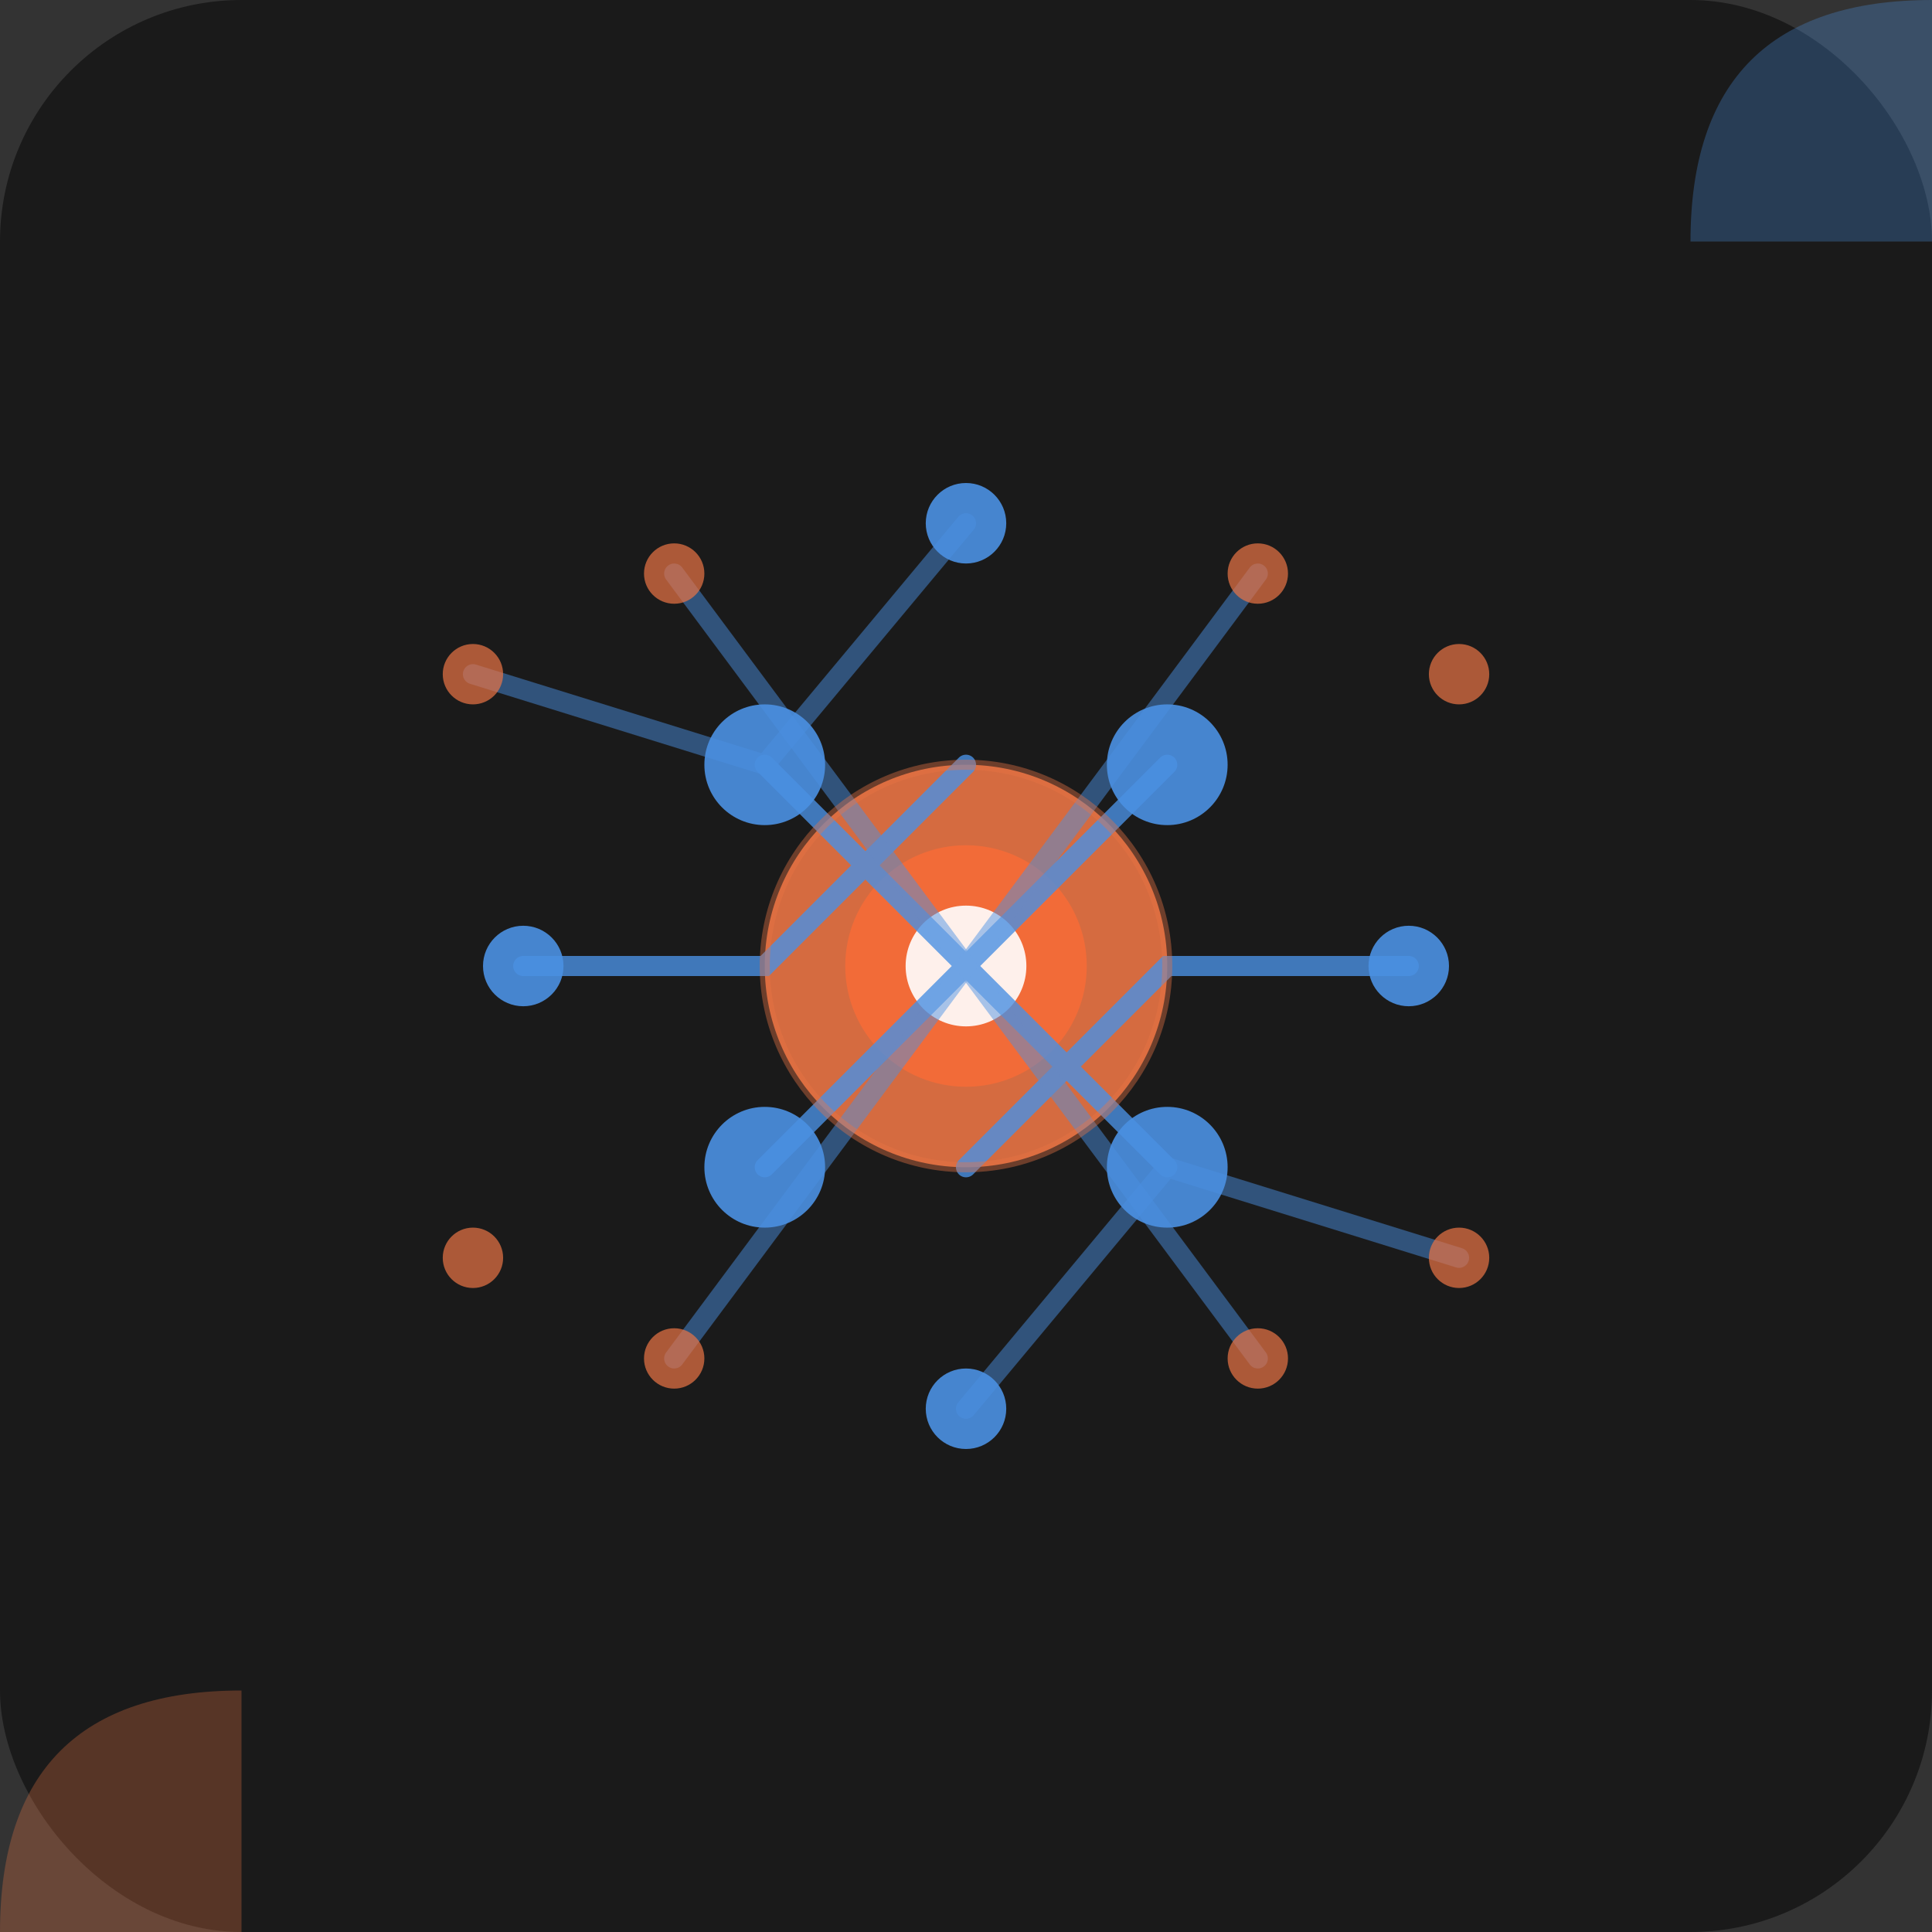 <svg xmlns="http://www.w3.org/2000/svg" width="192" height="192" viewBox="0 0 192 192" fill="none">
  <rect x="0" y="0" width="192" height="192" fill="#333333" stroke="none"/>
  <!-- Background -->
  <rect width="192" height="192" rx="24" fill="#1a1a1a"/>
  
  <!-- Main Cortex Logo - Stylized Brain/Neural Network -->
  <g transform="translate(32, 32)">
    <!-- Central Core -->
    <circle cx="64" cy="64" r="20" fill="#e97444" opacity="0.9"/>
    <circle cx="64" cy="64" r="12" fill="#ff6b35" opacity="0.7"/>
    <circle cx="64" cy="64" r="6" fill="#fff" opacity="0.9"/>
    
    <!-- Neural Network Connections -->
    <g stroke="#4a90e2" stroke-width="2" fill="none" opacity="0.8">
      <!-- Primary connections -->
      <path d="M44 44 L64 64 L84 44" stroke-linecap="round"/>
      <path d="M44 84 L64 64 L84 84" stroke-linecap="round"/>
      <path d="M20 64 L44 64 L64 44" stroke-linecap="round"/>
      <path d="M108 64 L84 64 L64 84" stroke-linecap="round"/>
      
      <!-- Secondary connections -->
      <path d="M35 25 L64 64 L93 25" stroke-linecap="round" opacity="0.6"/>
      <path d="M35 103 L64 64 L93 103" stroke-linecap="round" opacity="0.6"/>
      <path d="M15 35 L44 44 L64 20" stroke-linecap="round" opacity="0.6"/>
      <path d="M113 93 L84 84 L64 108" stroke-linecap="round" opacity="0.6"/>
    </g>
    
    <!-- Network Nodes -->
    <g fill="#4a90e2" opacity="0.9">
      <circle cx="44" cy="44" r="6"/>
      <circle cx="84" cy="44" r="6"/>
      <circle cx="44" cy="84" r="6"/>
      <circle cx="84" cy="84" r="6"/>
      <circle cx="20" cy="64" r="4"/>
      <circle cx="108" cy="64" r="4"/>
      <circle cx="64" cy="20" r="4"/>
      <circle cx="64" cy="108" r="4"/>
    </g>
    
    <!-- Outer nodes -->
    <g fill="#e97444" opacity="0.7">
      <circle cx="35" cy="25" r="3"/>
      <circle cx="93" cy="25" r="3"/>
      <circle cx="35" cy="103" r="3"/>
      <circle cx="93" cy="103" r="3"/>
      <circle cx="15" cy="35" r="3"/>
      <circle cx="113" cy="35" r="3"/>
      <circle cx="15" cy="93" r="3"/>
      <circle cx="113" cy="93" r="3"/>
    </g>
    
    <!-- Pulsing effect overlay -->
    <circle cx="64" cy="64" r="20" fill="none" stroke="#e97444" stroke-width="1" opacity="0.4">
      <animate attributeName="r" values="20;24;20" dur="2s" repeatCount="indefinite"/>
      <animate attributeName="opacity" values="0.4;0.1;0.4" dur="2s" repeatCount="indefinite"/>
    </circle>
  </g>
  
  <!-- Subtle corner accent -->
  <g opacity="0.3">
    <path d="M168 24 Q168 0 192 0 V24 Q168 24 168 24" fill="#4a90e2"/>
    <path d="M24 168 Q0 168 0 192 H24 Q24 168 24 168" fill="#e97444"/>
  </g>
</svg>